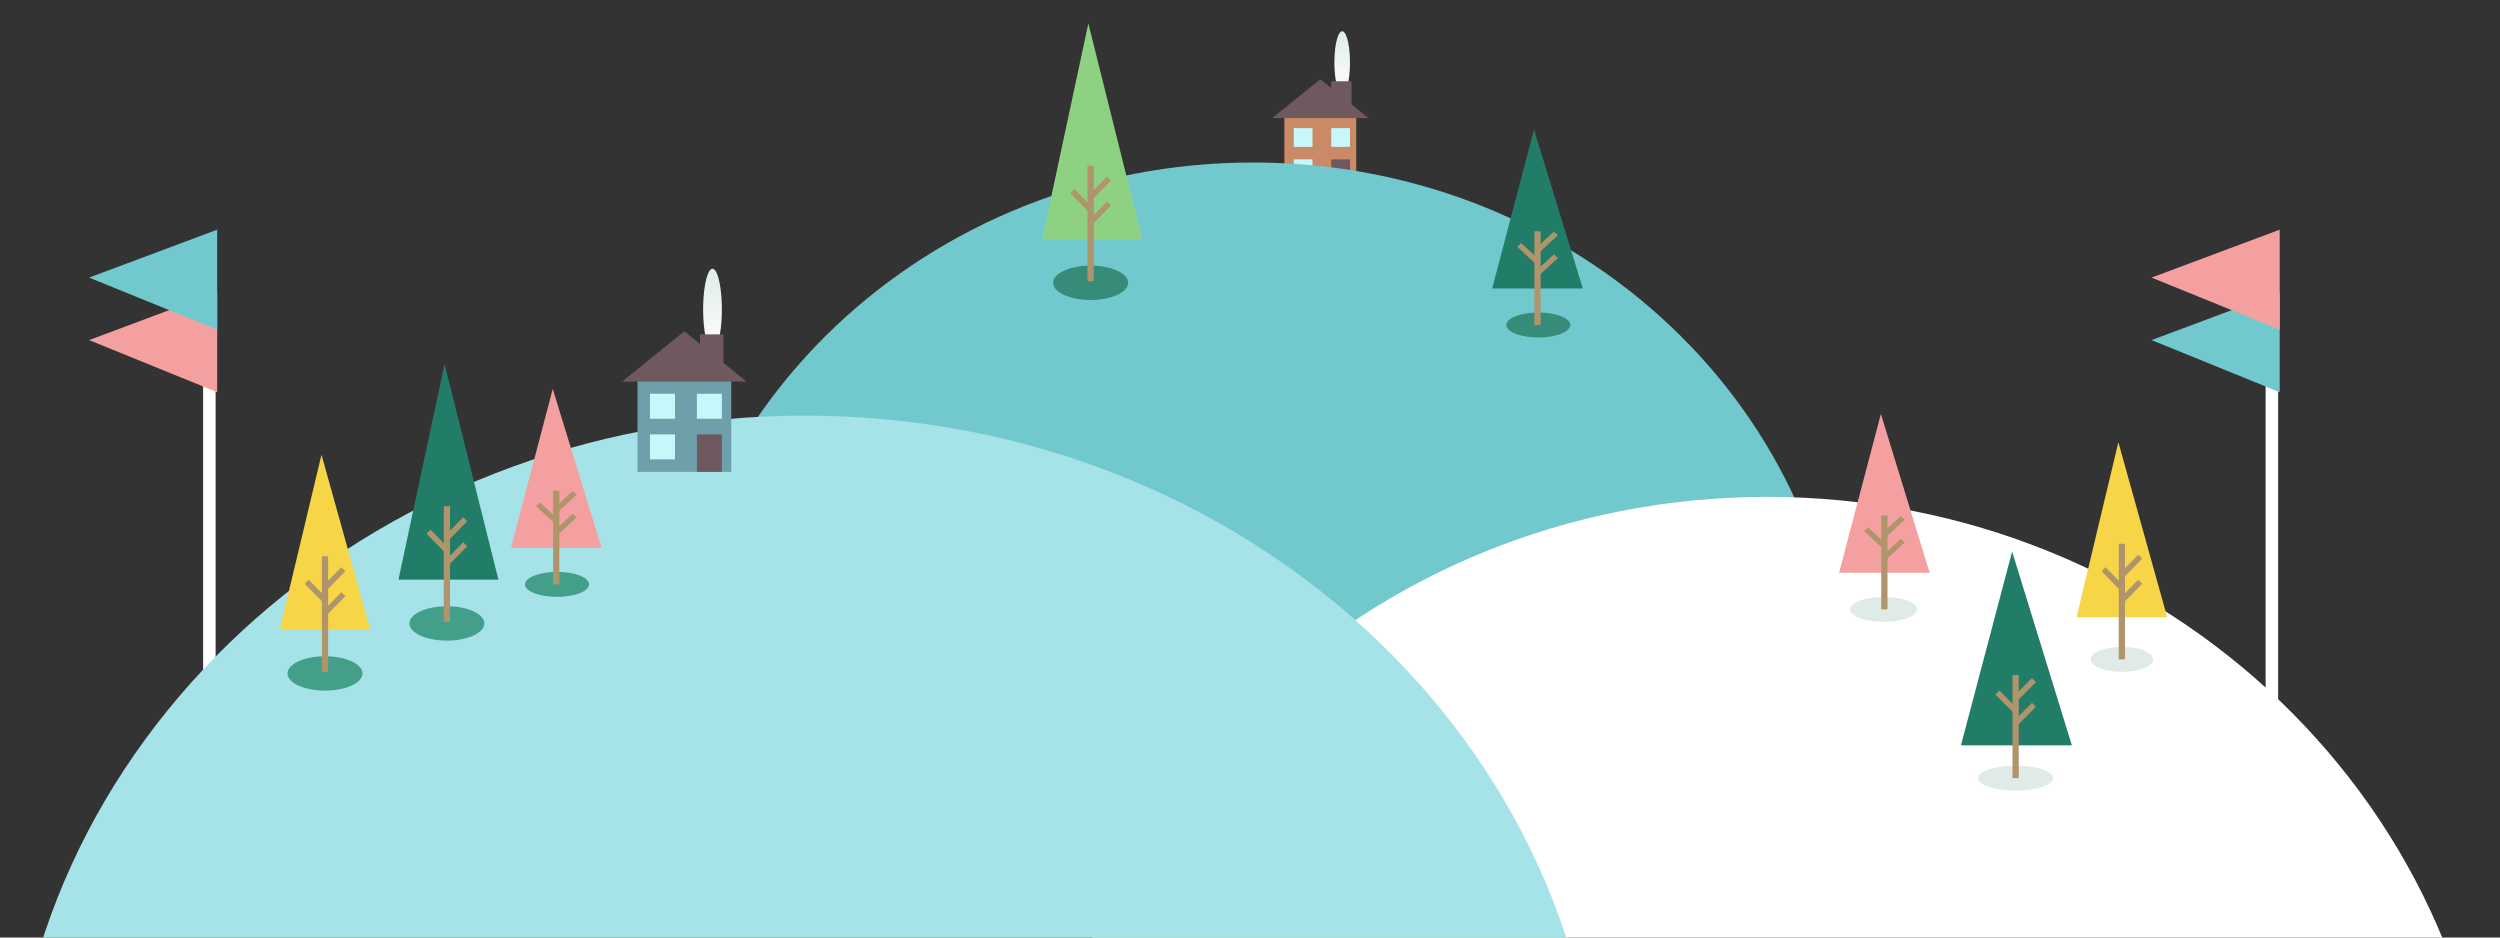 <svg width="800" height="300" xmlns="http://www.w3.org/2000/svg" preserveAspectRatio="xMidYMid meet">
 <rect width="100%" height="100%" fill="#333333" stroke="none"/>
 <defs>
  <linearGradient y2="1" x2="0.5" y1="0" x1="0.5" id="gradient-oval10">
   <stop stop-color="rgb(224, 235, 232)" offset="0"/>
   <stop stop-color="rgb(255, 255, 255)" offset="1"/>
  </linearGradient>
  <linearGradient y2="1" x2="0.5" y1="0" x1="0.5" id="gradient-oval9">
   <stop stop-color="rgb(224, 235, 232)" offset="0"/>
   <stop stop-color="rgb(255, 255, 255)" offset="1"/>
  </linearGradient>
 </defs>
 <g>
  <title>background</title>
  <rect fill="none" id="canvas_background" height="602" width="802" y="-1" x="-1"/>
 </g>
 <g>
  <title>Layer 1</title>
  <g id="flagLeft">
   <rect height="144" width="4" y="83" x="65" fill="rgb(255, 255, 255)" id="flagPoleLeft"/>
   <path d="m28.5,108.83l41,-15.33l0,32l-41,-16.67zm0,0" fill="rgb(244, 160, 160)" id="leftGreenFlag2"/>
   <path d="m28.5,88.83l41,-15.33l0,32l-41,-16.67zm0,0" fill="#71c9ce" id="leftGreenFlag"/>
  </g>
  <g id="flagRight">
   <rect height="144" width="4" y="83" x="725" fill="rgb(255, 255, 255)" id="flagPoleLeft2"/>
   <path d="m688.5,108.83l41,-15.33l0,32l-41,-16.67zm0,0" fill="#71c9ce" id="leftGreenFlag3"/>
   <path d="m688.5,88.83l41,-15.33l0,32l-41,-16.67zm0,0" fill="rgb(244, 160, 160)" id="leftGreenFlag4"/>
  </g>
  <g id="brownHouse">
   <rect height="23" width="23" y="37" x="411" fill="rgb(202, 138, 101)" id="rectangle15"/>
   <rect height="6" width="6" y="41" x="414" fill="rgb(198, 247, 251)" id="rectangle16"/>
   <rect height="6" width="6" y="41" x="426" fill="rgb(198, 247, 251)" id="rectangle17"/>
   <rect height="6" width="6" y="51" x="414" fill="rgb(198, 247, 251)" id="rectangle18"/>
   <rect height="9" width="6" y="51" x="426" fill="rgb(112, 89, 94)" id="rectangle19"/>
   <path d="m422.5,25.38l15.44,12.41l-30.88,0l15.44,-12.41zm0,0" fill="rgb(112, 89, 94)" id="polygon2"/>
   <path d="m427.01,19.3c0.09,-5.51 1.29,-9.66 2.66,-9.28c1.38,0.39 2.42,5.17 2.32,10.68c-0.09,5.51 -1.29,9.66 -2.66,9.28c-1.31,-0.37 -2.33,-4.73 -2.33,-9.98" fill="url(#gradient-oval10)" id="oval10"/>
   <rect height="9" width="6.5" y="26" x="426" fill="rgb(112, 89, 94)" id="rectangle20"/>
  </g>
  <g id="hills">
   <path d="m212,231c0,-98.86 84.62,-179 189,-179c104.38,0 189,80.14 189,179l-189,0l-189,0zm0,0" fill="#71c9ce" id="backHill"/>
   <path d="m333,383c0,-123.71 104.09,-224 232.5,-224c128.41,0 232.5,100.29 232.5,224l-232.5,0l-232.5,0zm0,0" fill="rgb(255, 255, 255)" id="whiteHill"/>
   <path d="m3,368c0,-129.79 113.94,-235 254.5,-235c140.56,0 254.5,105.21 254.5,235l-254.5,0l-254.5,0zm0,0" fill="#a6e3e9" id="leftHill"/>
  </g>
  <g id="yellowTree">
   <ellipse ry="5.5" rx="12" cy="215.5" cx="104" fill="rgb(67, 159, 138)" id="oval"/>
   <path d="m89.5,201.5l13.38,-56l15.62,56l-29,0zm0,0" fill="rgb(246, 213, 70)" id="bezier"/>
   <rect height="37" width="2" y="178" x="103" fill="rgb(175, 148, 108)" id="rectangle"/>
   <path d="m103.5,187.34l5.73,-5.84l1.27,1.3l-6.36,6.48l-0.43,0.22l-0.21,-2.16zm0,0" fill="rgb(175, 148, 108)" id="bezier2"/>
   <path d="m103.5,195.34l5.73,-5.84l1.27,1.3l-6.36,6.48l-0.43,0.22l-0.21,-2.16zm0,0" fill="rgb(175, 148, 108)" id="bezier3"/>
   <path d="m104.5,191.34l-5.73,-5.84l-1.27,1.3l6.36,6.48l0.43,0.22l0.21,-2.16zm0,0" fill="rgb(175, 148, 108)" id="bezier4"/>
  </g>
  <g id="yellowTree2">
   <ellipse ry="4" rx="10.25" cy="187" cx="178.25" fill="rgb(67, 159, 138)" id="oval3"/>
   <path d="m163.5,175.3l13.38,-50.85l15.62,50.85l-29,0zm0,0" fill="rgb(244, 160, 160)" id="bezier9"/>
   <rect height="30" width="2" y="157" x="177" fill="rgb(175, 148, 108)" id="rectangle3"/>
   <path d="m177.5,162.44l5.73,-5.3l1.27,1.18l-6.36,5.89l-0.43,0.19l-0.21,-1.96zm0,0" fill="rgb(175, 148, 108)" id="bezier10"/>
   <path d="m177.5,169.7l5.73,-5.3l1.27,1.18l-6.36,5.89l-0.43,0.19l-0.21,-1.96zm0,0" fill="rgb(175, 148, 108)" id="bezier11"/>
   <path d="m178.5,166.07l-5.73,-5.3l-1.27,1.18l6.36,5.89l0.43,0.19l0.21,-1.96zm0,0" fill="rgb(175, 148, 108)" id="bezier12"/>
  </g>
  <g id="yellowTree3">
   <ellipse ry="4" rx="10.75" cy="195" cx="602.75" fill="rgb(224, 235, 232)" id="oval4"/>
   <path d="m588.5,183.3l13.38,-50.85l15.62,50.85l-29,0zm0,0" fill="rgb(244, 160, 160)" id="bezier13"/>
   <rect height="30" width="2" y="165" x="602" fill="rgb(175, 148, 108)" id="rectangle4"/>
   <path d="m602.5,170.44l5.73,-5.3l1.27,1.18l-6.36,5.89l-0.43,0.19l-0.21,-1.96zm0,0" fill="rgb(175, 148, 108)" id="bezier14"/>
   <path d="m602.5,177.7l5.73,-5.3l1.27,1.18l-6.36,5.89l-0.43,0.19l-0.21,-1.96zm0,0" fill="rgb(175, 148, 108)" id="bezier15"/>
   <path d="m603.5,174.07l-5.73,-5.3l-1.27,1.18l6.36,5.89l0.43,0.19l0.21,-1.96zm0,0" fill="rgb(175, 148, 108)" id="bezier16"/>
  </g>
  <g id="yellowTree4">
   <ellipse ry="4" rx="10" cy="211" cx="679" fill="rgb(224, 235, 232)" id="oval5"/>
   <path d="m664.5,197.5l13.38,-56l15.62,56l-29,0zm0,0" fill="rgb(246, 213, 70)" id="bezier17"/>
   <rect height="37" width="2" y="174" x="678" fill="rgb(175, 148, 108)" id="rectangle5"/>
   <path d="m678.5,183.34l5.73,-5.84l1.27,1.3l-6.36,6.48l-0.43,0.22l-0.21,-2.16zm0,0" fill="rgb(175, 148, 108)" id="bezier18"/>
   <path d="m678.5,191.34l5.73,-5.84l1.27,1.3l-6.36,6.48l-0.43,0.22l-0.21,-2.16zm0,0" fill="rgb(175, 148, 108)" id="bezier19"/>
   <path d="m679.5,187.34l-5.73,-5.84l-1.27,1.3l6.36,6.48l0.43,0.22l0.21,-2.16zm0,0" fill="rgb(175, 148, 108)" id="bezier20"/>
  </g>
  <g id="darkGreenTree2">
   <ellipse ry="4" rx="12" cy="249" cx="645" fill="rgb(224, 235, 232)" id="oval6"/>
   <path d="m627.5,238.51l16.38,-62.02l19.12,62.02l-35.5,0zm0,0" fill="rgb(33, 125, 104)" id="bezier21"/>
   <rect height="33" width="2" y="216" x="644" fill="rgb(175, 148, 108)" id="rectangle6"/>
   <path d="m644.5,222.75l5.73,-5.76l1.27,1.28l-6.36,6.41l-0.43,0.21l-0.21,-2.14zm0,0" fill="rgb(175, 148, 108)" id="bezier22"/>
   <path d="m644.5,230.65l5.73,-5.76l1.27,1.28l-6.36,6.41l-0.43,0.21l-0.21,-2.14zm0,0" fill="rgb(175, 148, 108)" id="bezier23"/>
   <path d="m645.5,226.7l-5.73,-5.76l-1.27,1.28l6.36,6.41l0.43,0.21l0.21,-2.14zm0,0" fill="rgb(175, 148, 108)" id="bezier24"/>
  </g>
  <g id="yellowTree5">
   <ellipse ry="5.5" rx="12" cy="199.5" cx="143" fill="rgb(67, 159, 138)" id="oval2"/>
   <path d="m127.5,185.5l14.77,-69l17.23,69l-32,0zm0,0" fill="rgb(33, 125, 104)" id="bezier5"/>
   <rect height="37" width="2" y="162" x="142" fill="rgb(175, 148, 108)" id="rectangle2"/>
   <path d="m142.5,171.34l5.73,-5.84l1.27,1.3l-6.36,6.48l-0.43,0.22l-0.21,-2.16zm0,0" fill="rgb(175, 148, 108)" id="bezier6"/>
   <path d="m142.5,179.34l5.73,-5.84l1.27,1.3l-6.36,6.48l-0.43,0.22l-0.21,-2.16zm0,0" fill="rgb(175, 148, 108)" id="bezier7"/>
   <path d="m143.5,175.34l-5.73,-5.84l-1.27,1.3l6.36,6.48l0.43,0.22l0.21,-2.16zm0,0" fill="rgb(175, 148, 108)" id="bezier8"/>
  </g>
  <g id="yellowTree6">
   <ellipse ry="5.5" rx="12" cy="90.5" cx="349" fill="rgb(55, 140, 121)" id="oval7"/>
   <path d="m333.5,76.5l14.77,-69l17.23,69l-32,0zm0,0" fill="rgb(143, 209, 130)" id="bezier25"/>
   <rect height="37" width="2" y="53" x="348" fill="rgb(175, 148, 108)" id="rectangle7"/>
   <path d="m348.5,62.34l5.73,-5.84l1.27,1.3l-6.36,6.48l-0.43,0.22l-0.21,-2.16zm0,0" fill="rgb(175, 148, 108)" id="bezier26"/>
   <path d="m348.5,70.34l5.73,-5.84l1.27,1.3l-6.36,6.48l-0.43,0.22l-0.21,-2.16zm0,0" fill="rgb(175, 148, 108)" id="bezier27"/>
   <path d="m349.5,66.34l-5.73,-5.84l-1.27,1.3l6.36,6.48l0.43,0.22l0.21,-2.16zm0,0" fill="rgb(175, 148, 108)" id="bezier28"/>
  </g>
  <g id="yellowTree7">
   <ellipse ry="4" rx="10.25" cy="104" cx="492.25" fill="rgb(55, 140, 121)" id="oval8"/>
   <path d="m477.5,92.3l13.38,-50.85l15.62,50.85l-29,0zm0,0" fill="rgb(33, 125, 104)" id="bezier29"/>
   <rect height="30" width="2" y="74" x="491" fill="rgb(175, 148, 108)" id="rectangle8"/>
   <path d="m491.5,79.44l5.73,-5.3l1.27,1.18l-6.36,5.89l-0.43,0.19l-0.21,-1.96zm0,0" fill="rgb(175, 148, 108)" id="bezier30"/>
   <path d="m491.5,86.7l5.73,-5.3l1.27,1.18l-6.36,5.89l-0.43,0.19l-0.21,-1.96zm0,0" fill="rgb(175, 148, 108)" id="bezier31"/>
   <path d="m492.5,83.07l-5.73,-5.3l-1.27,1.18l6.36,5.89l0.43,0.19l0.21,-1.96zm0,0" fill="rgb(175, 148, 108)" id="bezier32"/>
  </g>
  <g id="blueHouse">
   <rect height="30" width="30" y="121" x="204" fill="rgb(109, 160, 171)" id="rectangle9"/>
   <rect height="8" width="8" y="126" x="208" fill="rgb(198, 247, 251)" id="rectangle10"/>
   <rect height="8" width="8" y="126" x="223" fill="rgb(198, 247, 251)" id="rectangle11"/>
   <rect height="8" width="8" y="139" x="208" fill="rgb(198, 247, 251)" id="rectangle12"/>
   <rect height="12" width="8" y="139" x="223" fill="rgb(112, 89, 94)" id="rectangle13"/>
   <path d="m219,106l19.92,16.12l-39.84,0l19.92,-16.12zm0,0" fill="rgb(112, 89, 94)" id="polygon"/>
   <path d="m225.01,98.09c0.11,-7.16 1.55,-12.56 3.2,-12.06c1.65,0.5 2.9,6.71 2.78,13.88c-0.11,7.16 -1.55,12.56 -3.2,12.06c-1.57,-0.48 -2.79,-6.14 -2.79,-12.97" fill="url(#gradient-oval9)" id="oval9"/>
   <rect height="12" width="7.5" y="107" x="224" fill="rgb(112, 89, 94)" id="rectangle14"/>
  </g>
 </g>
</svg>